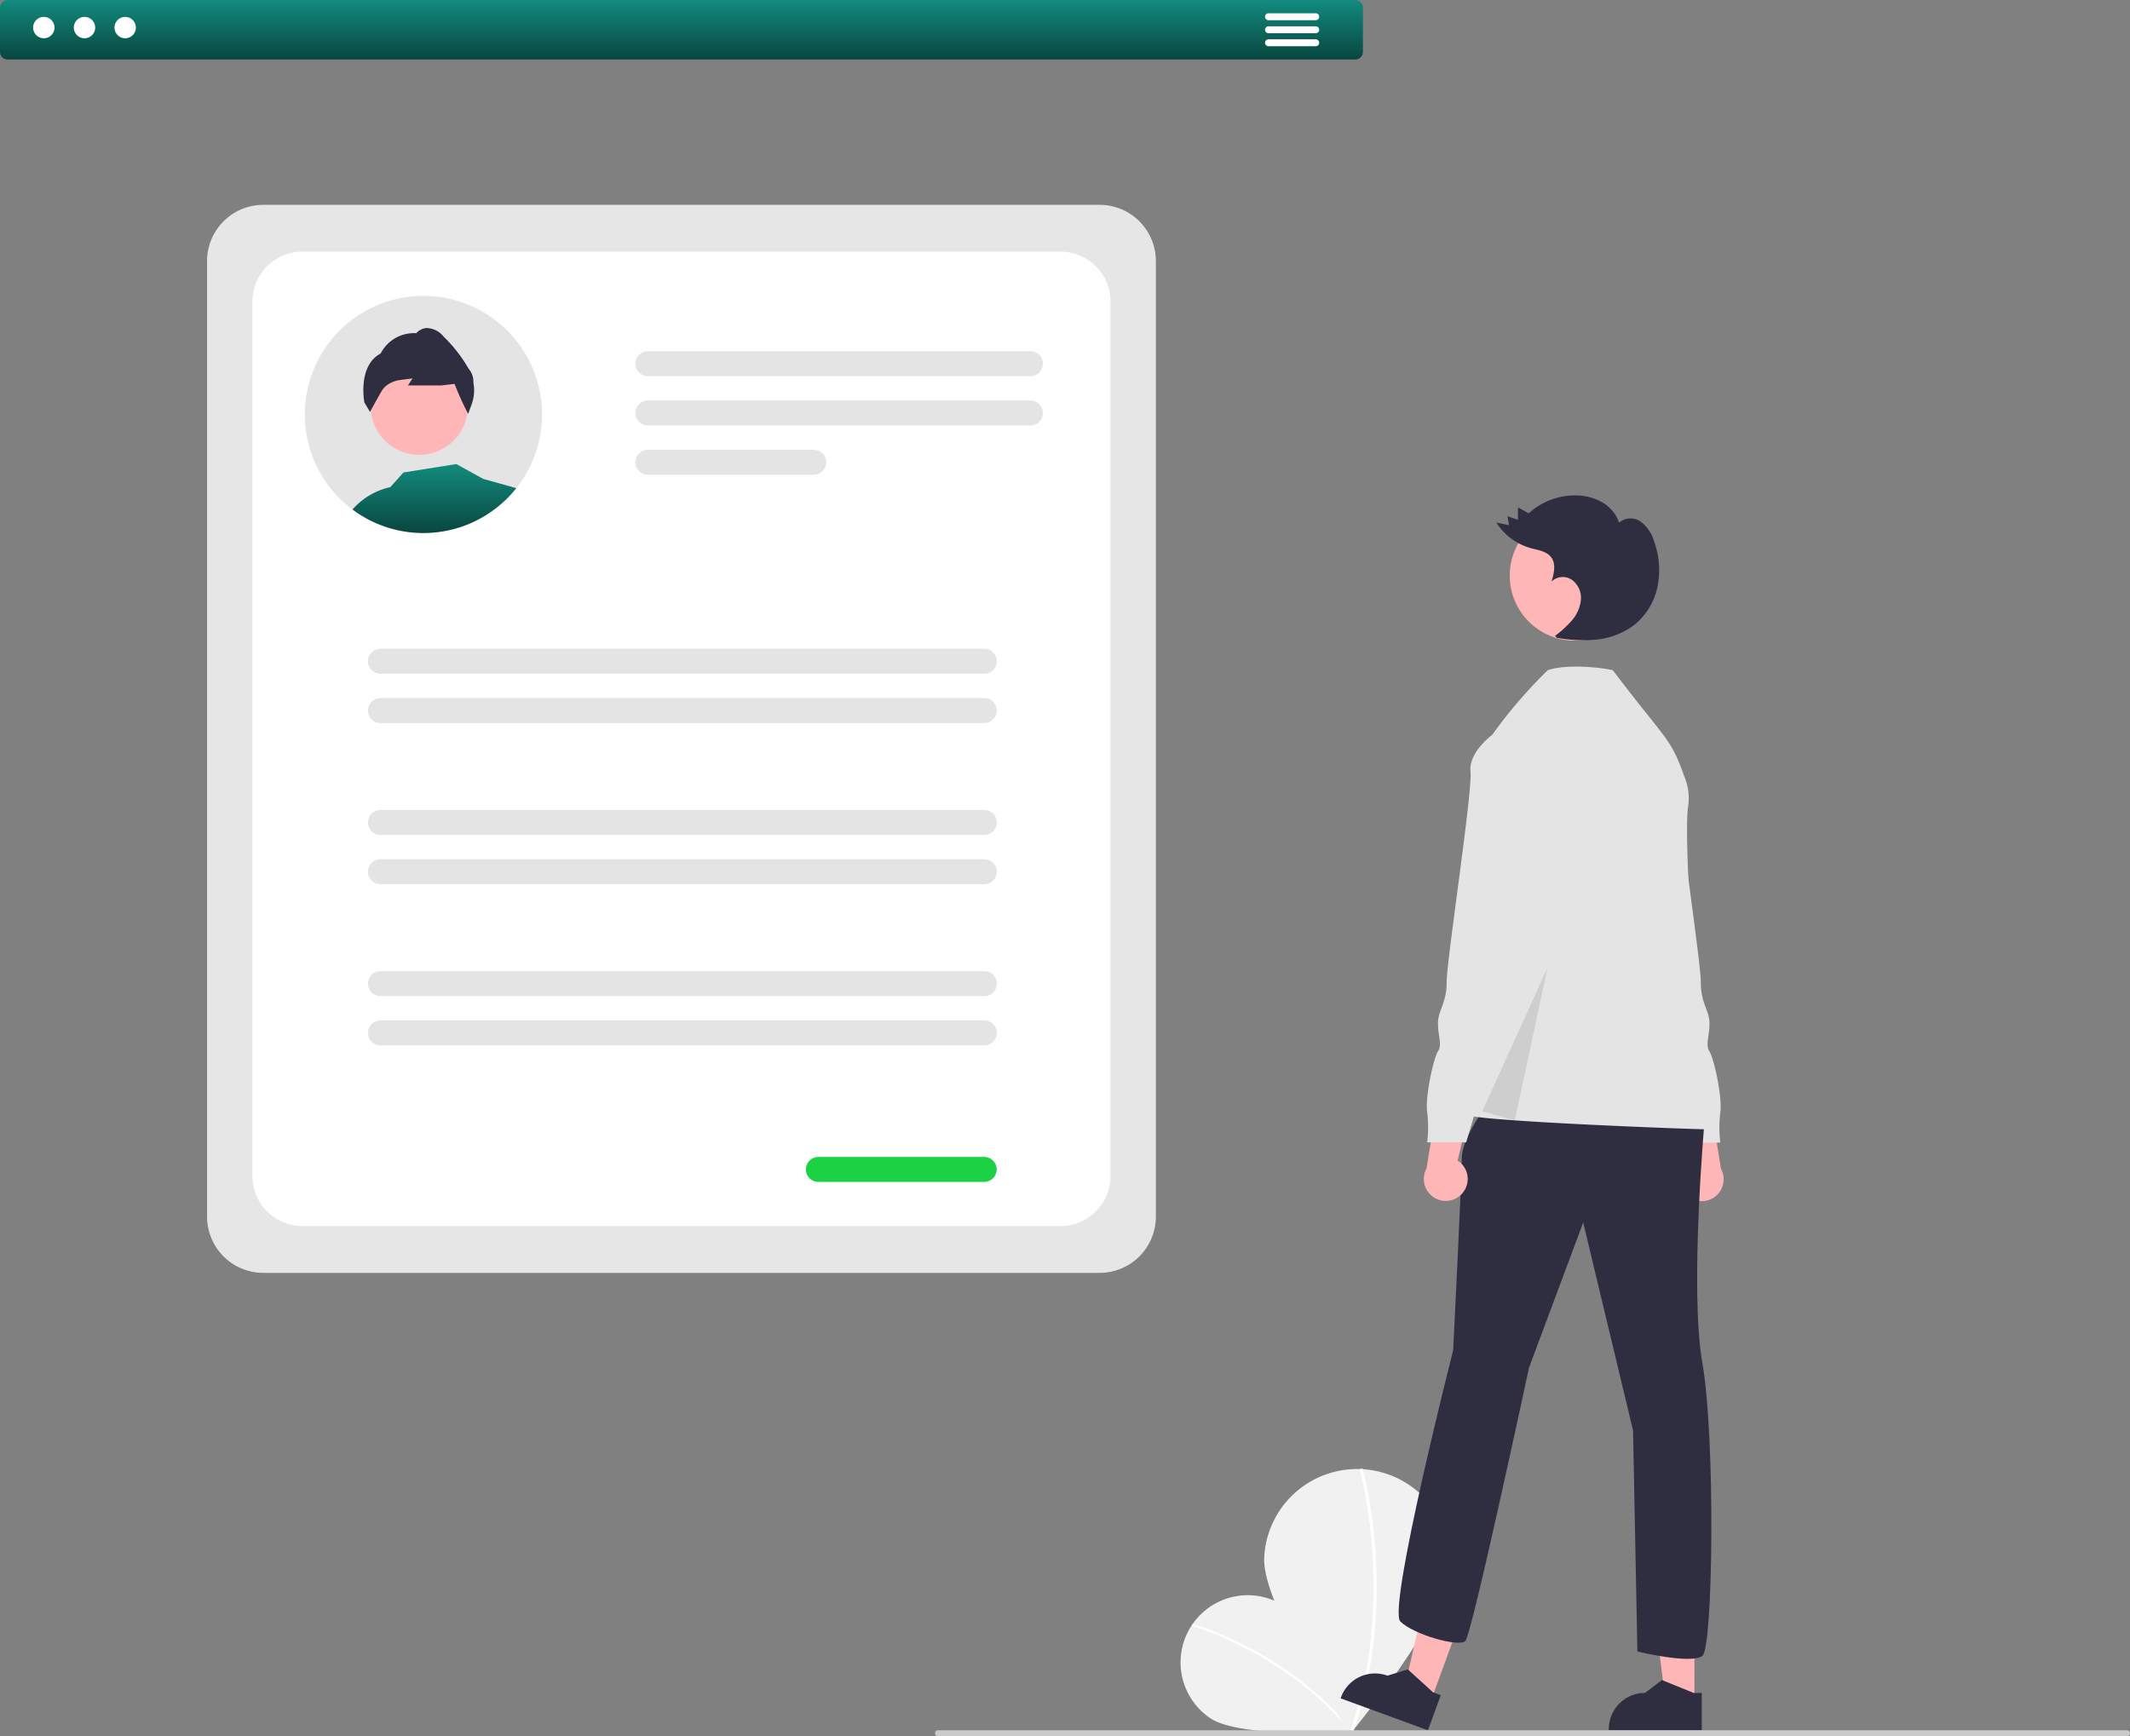 <svg xmlns="http://www.w3.org/2000/svg" xmlns:xlink="http://www.w3.org/1999/xlink" width="315.793" height="257.484" viewBox="0 0 315.793 257.484">
  <rect x="0" y="0" width="315.793" height="257.484" fill="#808080" stroke="none"/>
  <defs>
    <linearGradient id="linear-gradient" x1="0.5" x2="0.5" y2="1" gradientUnits="objectBoundingBox">
      <stop offset="0" stop-color="#128c7e"/>
      <stop offset="1" stop-color="#09463f"/>
    </linearGradient>
  </defs>
  <g id="undraw_online_cv_re_gn0a" transform="translate(0)">
    <path id="Path_670" data-name="Path 670" d="M660.926,737.5c4.572,3.064,9.78,18.552,9.78,18.552s-16.305,1.063-20.876-2a9.964,9.964,0,1,1,11.1-16.552Z" transform="translate(-470.386 -499.254)" fill="#f1f1f1"/>
    <path id="Path_671" data-name="Path 671" d="M673.7,762.942l-.255.2c-9.318-11.689-23.378-15.727-23.519-15.766l.088-.315C650.16,747.1,664.319,751.168,673.7,762.942Z" transform="translate(-473.198 -506.265)" fill="#fff"/>
    <path id="Path_672" data-name="Path 672" d="M705.845,700.264c-.292,7.611-14.76,24.992-14.76,24.992s-13.089-18.442-12.8-26.05a13.79,13.79,0,0,1,27.559,1.058Z" transform="translate(-490.855 -468.2)" fill="#f1f1f1"/>
    <path id="Path_673" data-name="Path 673" d="M712.242,725.4l-.425-.153c7.01-19.465,1.56-38.964,1.5-39.159l.435-.125C713.812,686.162,719.3,705.8,712.242,725.4Z" transform="translate(-511.74 -468.214)" fill="#fff"/>
    <path id="Path_674" data-name="Path 674" d="M395.136,347.615H271.131a8.342,8.342,0,0,1-8.333-8.333V197.569a8.342,8.342,0,0,1,8.333-8.333H395.136a8.342,8.342,0,0,1,8.333,8.333V339.283A8.342,8.342,0,0,1,395.136,347.615Z" transform="translate(-232.1 -158.859)" fill="#e6e6e6"/>
    <path id="Path_675" data-name="Path 675" d="M400.451,352.136H288.034a7.407,7.407,0,0,1-7.4-7.4V215.045a7.407,7.407,0,0,1,7.4-7.4H400.451a7.407,7.407,0,0,1,7.4,7.4V344.737A7.407,7.407,0,0,1,400.451,352.136Z" transform="translate(-243.209 -170.325)" fill="#fff"/>
    <path id="Path_676" data-name="Path 676" d="M489.726,250.474H433.014a1.85,1.85,0,1,1,0-3.7h56.711a1.85,1.85,0,0,1,0,3.7Z" transform="translate(-336.956 -194.693)" fill="#e4e4e4"/>
    <path id="Path_677" data-name="Path 677" d="M489.725,269.848H433.014a1.85,1.85,0,0,1,0-3.7h56.711a1.85,1.85,0,0,1,0,3.7Z" transform="translate(-336.956 -206.759)" fill="#e4e4e4"/>
    <path id="Path_678" data-name="Path 678" d="M457.6,289.223H433.015a1.85,1.85,0,1,1,0-3.7H457.6a1.85,1.85,0,1,1,0,3.7Z" transform="translate(-336.956 -218.825)" fill="#e4e4e4"/>
    <path id="Path_679" data-name="Path 679" d="M417.415,367.474H327.885a1.85,1.85,0,1,1,0-3.7h89.529a1.85,1.85,0,1,1,0,3.7Z" transform="translate(-271.483 -267.559)" fill="#e4e4e4"/>
    <path id="Path_680" data-name="Path 680" d="M417.414,386.848H327.885a1.85,1.85,0,1,1,0-3.7h89.529a1.85,1.85,0,0,1,0,3.7Z" transform="translate(-271.483 -279.624)" fill="#e4e4e4"/>
    <path id="Path_681" data-name="Path 681" d="M417.415,430.828H327.885a1.85,1.85,0,1,1,0-3.7h89.529a1.85,1.85,0,1,1,0,3.7Z" transform="translate(-271.483 -307.014)" fill="#e4e4e4"/>
    <path id="Path_682" data-name="Path 682" d="M417.414,450.2H327.885a1.85,1.85,0,1,1,0-3.7h89.529a1.85,1.85,0,0,1,0,3.7Z" transform="translate(-271.483 -319.08)" fill="#e4e4e4"/>
    <path id="Path_683" data-name="Path 683" d="M417.415,494.181H327.885a1.85,1.85,0,0,1,0-3.7h89.529a1.85,1.85,0,1,1,0,3.7Z" transform="translate(-271.483 -346.469)" fill="#e4e4e4"/>
    <path id="Path_684" data-name="Path 684" d="M417.414,513.556H327.885a1.85,1.85,0,1,1,0-3.7h89.529a1.85,1.85,0,1,1,0,3.7Z" transform="translate(-271.483 -358.536)" fill="#e4e4e4"/>
    <path id="Path_685" data-name="Path 685" d="M524.6,567.223H500.015a1.85,1.85,0,0,1,0-3.7H524.6a1.85,1.85,0,1,1,0,3.7Z" transform="translate(-378.682 -391.958)" fill="#1cd244"/>
    <path id="Path_686" data-name="Path 686" d="M336.387,242.6a17.522,17.522,0,0,1-3.814,10.936,17.269,17.269,0,0,1-2.716,2.739,17.516,17.516,0,0,1-9.612,3.855c-.479.042-.962.06-1.449.06a17.514,17.514,0,0,1-2.882-.238c-.332-.052-.66-.116-.988-.192a16.511,16.511,0,0,1-1.69-.471,17.507,17.507,0,0,1-5-2.625c-.4-.3-.792-.622-1.169-.962a15.843,15.843,0,0,1-1.309-1.305c-.109-.121-.219-.245-.324-.37A17.585,17.585,0,1,1,336.387,242.6Z" transform="translate(-256.026 -181.14)" fill="#e4e4e4"/>
    <circle id="Ellipse_81" data-name="Ellipse 81" cx="7.208" cy="7.208" r="7.208" transform="translate(54.95 53.042)" fill="#ffb6b6"/>
    <path id="Path_687" data-name="Path 687" d="M340.54,245.747a2.916,2.916,0,0,0-.517-1.811l-.26-.37a21.586,21.586,0,0,0-3.625-4.632,3.374,3.374,0,0,0-2.524-1.283,2.26,2.26,0,0,0-1.543.77,5.551,5.551,0,0,0-5.281,3.014c-3.452,1.822-2.422,7.2-2.41,7.258l.834,1.4.094-.177s.011-.019.026-.049c.162-.29,1.045-1.9,1.641-2.927a2.894,2.894,0,0,1,.849-.875,4.226,4.226,0,0,1,1.871-.705l1.833-.238-.694,1.041h4.994l1.92-.226a43.091,43.091,0,0,0,1.9,4.217l.015.03.1.207.57-1.565A6.052,6.052,0,0,0,340.54,245.747Z" transform="translate(-270.357 -189.01)" fill="#2f2e41"/>
    <path id="Path_688" data-name="Path 688" d="M319.874,297.877a10.406,10.406,0,0,1,5.6-3.316l1.954-2.177,7.835-1.249,3.987,2.2,4.908,1.373a17.262,17.262,0,0,1-2.716,2.739,17.517,17.517,0,0,1-9.612,3.855c-.479.042-.962.06-1.449.06a17.508,17.508,0,0,1-2.882-.238c-.332-.052-.66-.116-.988-.192a16.5,16.5,0,0,1-1.69-.472,17.418,17.418,0,0,1-4.949-2.588c-.019-.011-.034-.026-.053-.038Z" transform="translate(-267.613 -222.321)" fill="url(#linear-gradient)"/>
    <path id="Path_689" data-name="Path 689" d="M382.366,117.53H182.538a1.121,1.121,0,0,1-1.119-1.119v-6.584a1.121,1.121,0,0,1,1.119-1.119H382.366a1.12,1.12,0,0,1,1.119,1.119v6.584A1.12,1.12,0,0,1,382.366,117.53Z" transform="translate(-181.419 -108.708)" fill="url(#linear-gradient)"/>
    <circle id="Ellipse_90" data-name="Ellipse 90" cx="1.589" cy="1.589" r="1.589" transform="translate(4.907 2.501)" fill="#fff"/>
    <circle id="Ellipse_91" data-name="Ellipse 91" cx="1.589" cy="1.589" r="1.589" transform="translate(10.939 2.501)" fill="#fff"/>
    <circle id="Ellipse_92" data-name="Ellipse 92" cx="1.589" cy="1.589" r="1.589" transform="translate(16.971 2.501)" fill="#fff"/>
    <path id="Path_690" data-name="Path 690" d="M686.143,114.952H679.2a.515.515,0,1,1,0-1.029h6.946a.515.515,0,1,1,0,1.029Z" transform="translate(-491.105 -111.956)" fill="#fff"/>
    <path id="Path_691" data-name="Path 691" d="M686.143,120.067H679.2a.515.515,0,1,1,0-1.029h6.946a.515.515,0,1,1,0,1.029Z" transform="translate(-491.105 -115.141)" fill="#fff"/>
    <path id="Path_692" data-name="Path 692" d="M686.143,125.182H679.2a.515.515,0,1,1,0-1.029h6.946a.515.515,0,1,1,0,1.029Z" transform="translate(-491.105 -118.327)" fill="#fff"/>
    <path id="Path_693" data-name="Path 693" d="M840.587,551.522a3.231,3.231,0,0,1,.644-4.913l-2.648-11.174,5.6,2.048,1.655,10.3a3.249,3.249,0,0,1-5.257,3.742Z" transform="translate(-590.688 -374.466)" fill="#ffb6b6"/>
    <path id="Path_694" data-name="Path 694" d="M808.164,418.937l2.249,5.784s-.964,5.784.643,7.07.964,1.285.964,2.249a4.943,4.943,0,0,0,1.928,3.535c1.285.964,7.07,20.566,7.07,20.566H826.8a18.131,18.131,0,0,1,0-4.5c.321-2.249-.964-8.034-1.607-9s0-2.249,0-4.177-1.285-2.892-1.285-6.106-3.856-28.278-3.535-31.17-3.213-5.463-3.213-5.463h-3.213Z" transform="translate(-571.744 -288.704)" fill="#e4e4e4"/>
    <path id="Path_695" data-name="Path 695" d="M655.545,642h-4.275l-2.034-16.489h6.309Z" transform="translate(-404.332 -389.556)" fill="#ffb6b6"/>
    <path id="Path_696" data-name="Path 696" d="M827.512,776.616H813.728v-.174a5.365,5.365,0,0,1,5.365-5.365h0l2.518-1.91,4.7,1.911h1.2Z" transform="translate(-575.209 -520.029)" fill="#2f2e41"/>
    <path id="Path_697" data-name="Path 697" d="M555.661,639.755l-4.014-1.469L555.4,622.1l5.925,2.168Z" transform="translate(-343.555 -387.433)" fill="#ffb6b6"/>
    <path id="Path_698" data-name="Path 698" d="M721.276,774.018l-12.945-4.736.06-.164a5.366,5.366,0,0,1,6.882-3.2h0l3.021-.929,3.755,3.408,1.13.413Z" transform="translate(-509.57 -517.431)" fill="#2f2e41"/>
    <path id="Path_699" data-name="Path 699" d="M820.99,572.469s-2.892,14.139,1.928,12.854,2.892-13.5,2.892-13.5Z" transform="translate(-579.196 -397.129)" fill="#a0616a"/>
    <path id="Path_700" data-name="Path 700" d="M744.358,542.437s-3.856,5.141-3.856,8.034-1.285,28.6-1.285,28.6-9.757,38.281-7.829,40.209,8.676,3.856,9.64,2.892,9.435-40.531,9.435-40.531l8.034-21.53,7.391,30.849.643,32.777s8.033,1.928,9.64.643,1.928-32.456,0-43.381.321-35.99.321-35.99Z" transform="translate(-523.772 -378.826)" fill="#2f2e41"/>
    <circle id="Ellipse_82" data-name="Ellipse 82" cx="9.64" cy="9.64" r="9.64" transform="translate(223.833 75.724)" fill="#ffb6b6"/>
    <path id="Path_701" data-name="Path 701" d="M761.51,380.892a72.027,72.027,0,0,1,8.239-9.6c2.892-.964,7.9-.4,9.64,0,8.034,10.6,8.539,9.9,10.63,15.825a8.345,8.345,0,0,1,.572,4.218c-.964,4.82,2.089,43.863,2.41,45.149s2.571,2.892.321,2.892-36.312-1.285-35.669-2.249S761.51,380.892,761.51,380.892Z" transform="translate(-540.281 -271.91)" fill="#e4e4e4"/>
    <path id="Path_702" data-name="Path 702" d="M582.572,401.753l9.666-21.267L587.4,403.1Z" transform="translate(-362.815 -236.959)" opacity="0.1"/>
    <path id="Path_703" data-name="Path 703" d="M778.254,324.291a16.407,16.407,0,0,0,2.48-2.276,5.5,5.5,0,0,0,1.343-3.035,3.343,3.343,0,0,0-1.274-2.963,2.422,2.422,0,0,0-3.081.216c.368-1.19.7-2.594-.041-3.592-.679-.908-1.945-1.063-3.038-1.362a8.8,8.8,0,0,1-5.09-3.792l1.857.384-.207-1.324,1.539.535.013-1.844,1.588.889a10.141,10.141,0,0,1,7.144-2.662,7.9,7.9,0,0,1,3.788,1.04,5.545,5.545,0,0,1,2.468,3,2.607,2.607,0,0,1,3.249-.12,5.635,5.635,0,0,1,1.939,2.884,12.447,12.447,0,0,1,.524,6.659,9.913,9.913,0,0,1-3.4,5.69,11.055,11.055,0,0,1-5.545,2.206,20.693,20.693,0,0,1-6.017-.257" transform="translate(-547.697 -229.996)" fill="#2f2e41"/>
    <path id="Path_704" data-name="Path 704" d="M746.676,551.411a3.231,3.231,0,0,0-.644-4.913l2.648-11.174-5.6,2.048-1.655,10.3a3.249,3.249,0,0,0,5.257,3.742Z" transform="translate(-529.928 -374.396)" fill="#ffb6b6"/>
    <path id="Path_705" data-name="Path 705" d="M755.105,397.618h-3.213s-3.535,2.571-3.213,5.463-3.535,27.957-3.535,31.17-1.285,4.177-1.285,6.106.643,3.213,0,4.177-1.928,6.748-1.607,9a18.128,18.128,0,0,1,0,4.5h5.784s5.784-19.6,7.07-20.566a4.943,4.943,0,0,0,1.928-3.535c0-.964-.643-.964.964-2.249s.643-7.069.643-7.069l2.249-5.784Z" transform="translate(-530.663 -288.636)" fill="#e4e4e4"/>
    <path id="Path_706" data-name="Path 706" d="M725.627,789.809H549.354a.449.449,0,1,1,0-.9H725.627a.449.449,0,0,1,0,.9Z" transform="translate(-410.282 -532.325)" fill="#cacaca"/>
  </g>
</svg>
